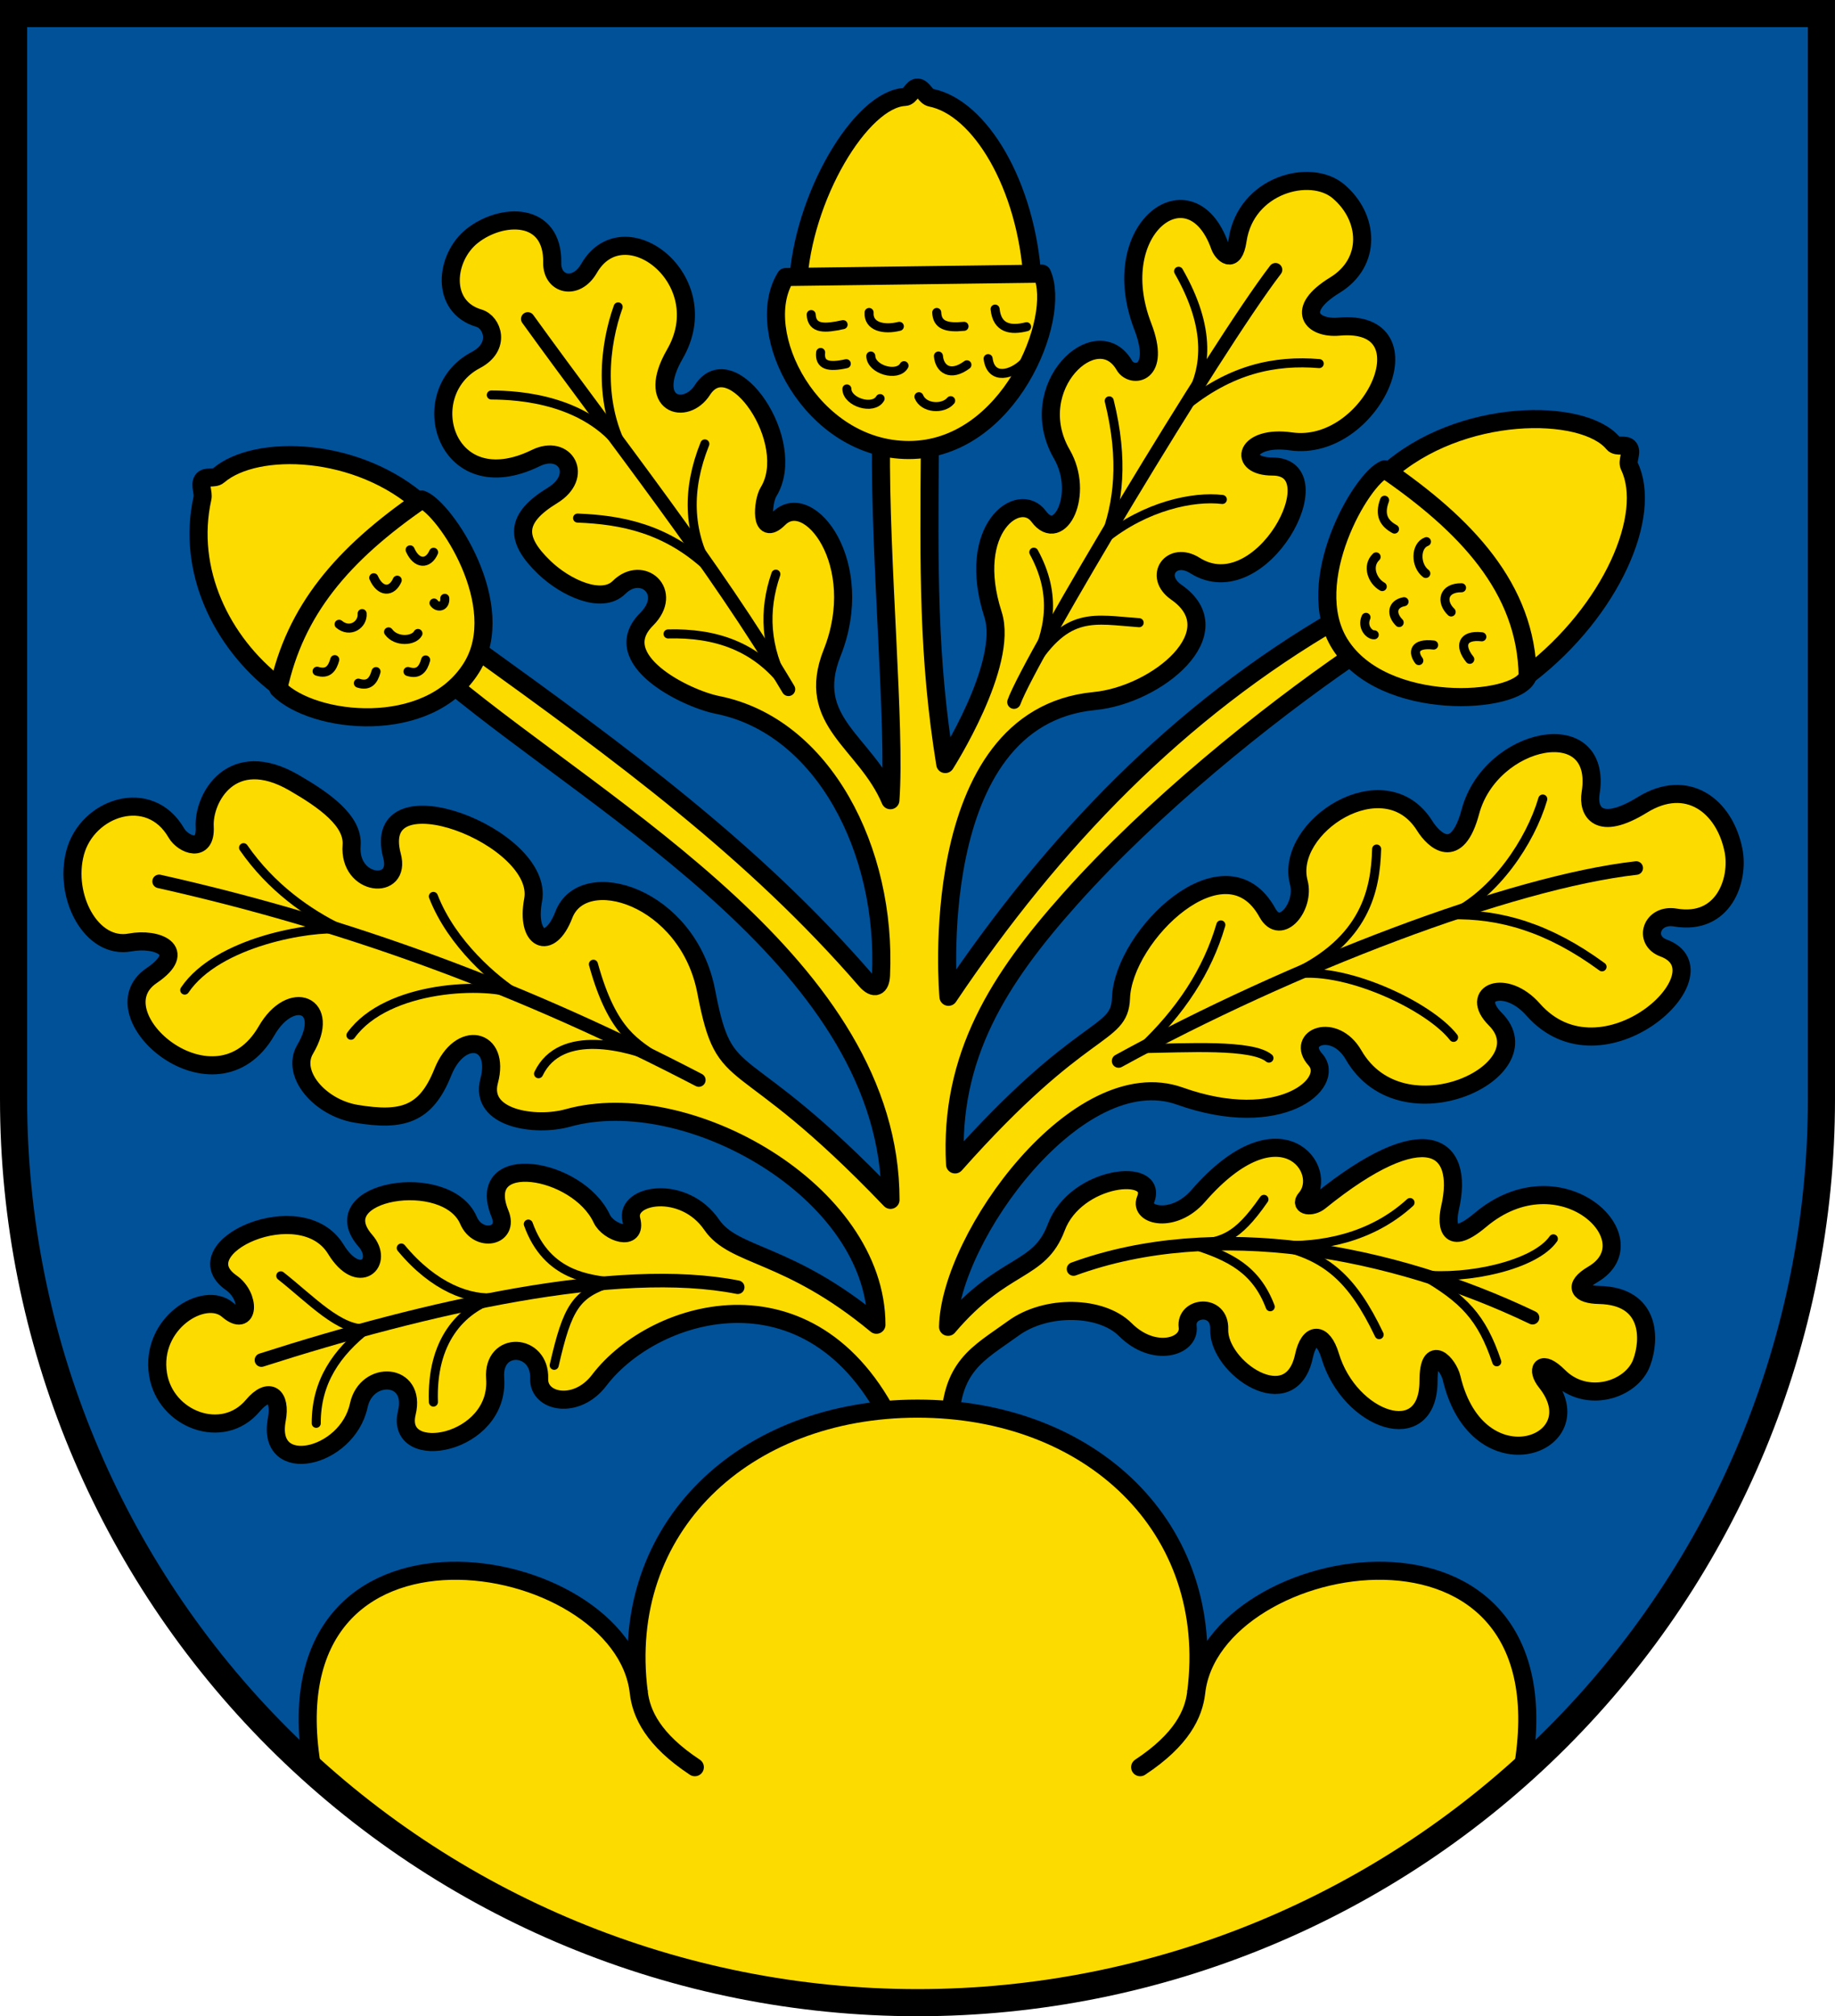 <?xml version="1.0" encoding="UTF-8"?>
<svg width="203mm" height="223mm" version="1.1" viewBox="0 0 203 223" xmlns="http://www.w3.org/2000/svg">
 <title>Wappen von Aichelberg</title>
 <g transform="translate(121.006 -37)">
  <path d="m-119.506 38.5 3.17e-4 120.069c6.99721e-5 26.503 10.536 51.921 29.289 70.662 18.753 18.741 44.189 29.269 70.71 29.269 26.522 7e-5 51.957-10.528 70.711-29.269 18.754-18.741 29.29-44.158 29.289-70.662l-8e-4 -120.069z" fill="#005198"/>
  <path d="m-21.884 195.402c-8.653-19.13-26.67-13.835-32.834-5.74-2.521 3.31-6.739 2.436-6.643-0.178 0.145-3.945-5.176-4.233-4.869-0.057 0.546 7.412-11.144 9.497-9.771 3.83 1.078-4.451-4.464-4.766-5.314-0.817-1.275 5.927-10.259 7.895-9.072 1.577 0.499-2.655-0.844-3.697-2.648-1.55-3.335 3.969-9.677 1.541-10.485-3.441-0.922-5.681 5.121-9.377 7.707-7.146 2.389 2.062 2.545-1.497 0.396-2.996-5.572-3.887 7.753-9.938 11.56-3.717 2.551 4.167 5.367 1.458 3.267-0.945-4.83-5.527 9.005-7.864 11.416-2.236 1.056 2.466 4.541 1.84 3.482-0.737-2.879-7.011 8.58-5.174 11.256 0.537 0.729 1.556 3.921 2.617 3.277 0.144-0.747-2.871 5.793-3.979 8.885 0.531 2.487 3.628 8.401 2.922 18.223 11.06 0-14.753-20.945-26.551-34.138-22.871-3.585 1-9.825 0.085-8.705-4.097 1.27-4.739-3.218-5.732-5.129-0.951-1.883 4.711-4.489 5.427-9.559 4.589-4.027-0.665-7.274-4.415-5.669-7.133 2.934-4.968-1.562-6.733-4.263-2.055-5.656 9.796-19.053-1.807-12.727-6.095 4.135-2.803 0.578-4.224-2.358-3.67-4.303 0.812-7.391-5.092-6.092-9.94 1.342-5.01 8.209-7.337 11.191-2.172 0.759 1.315 3.299 2.303 3.139-0.683-0.17-3.176 2.972-8.864 9.859-4.888 3.368 1.945 6.602 4.228 6.393 6.932-0.353 4.558 5.516 5.077 4.472 1.181-2.57-9.59 16.927-2.128 15.607 4.891-0.821 4.367 1.81 5.749 3.4 1.617 2.141-5.567 13.73-2.07 15.751 8.489 2.165 11.311 3.35 5.255 20.386 23.044 0-25.742-31.333-42.798-48.838-57.283l2.594-3.91c16.51 11.884 31.071 22.55 43.508 36.902 0.967 1.116 1.626 0.729 1.685-0.529 0.648-13.825-6.38-27.592-18.096-29.925-3.507-0.698-12.275-5.03-7.839-9.466 3.015-3.015-0.499-6.06-3.04-3.532-1.914 1.904-5.925 0.053-8.27-2.2-3.302-3.172-3.226-5.447 0.893-7.963 3.503-2.14 1.431-5.738-1.838-4.139-10.015 4.9-13.56-7.199-6.643-10.836 2.834-1.49 1.842-4.201 0.354-4.637-4.312-1.264-3.752-6.714-0.751-9.094 3.249-2.576 8.965-2.75 8.861 2.983-0.043 2.4 2.627 3.104 4.071 0.603 3.849-6.666 14.245 1.251 9.5 9.47-3.251 5.63 1.181 6.875 3.038 3.987 3.249-5.051 10.695 5.791 7.307 11.28-0.631 1.022-0.996 5.082 1.155 2.931 3.319-3.319 9.811 5.013 5.889 14.866-3.042 7.643 3.705 9.812 6.448 16.29 0.589-8.182-1.169-26.286-1.042-39.496l5.413-0.013c-0.109 13.988-0.218 23.672 1.699 35.508 0 0 7.058-11.034 5.282-16.543-3.067-9.514 2.879-13.796 5.058-10.844 2.3 3.115 5.103-2.472 2.559-6.879-4.297-7.443 3.899-15.055 6.923-9.817 0.809 1.401 4.107 1.071 2.029-4.32-4.206-10.911 5.363-17.844 8.527-8.87 0.253 0.716 1.535 2.211 1.963-0.672 0.909-6.123 8.046-8.027 11.155-5.4 3.411 2.882 3.718 7.857-0.387 10.372-4.514 2.765-2.509 4.86 0.446 4.594 10.353-0.932 3.594 13.961-5.318 12.69-5.055-0.722-5.987 2.784-2.028 2.784 7.021 0-1.243 15.579-8.592 10.943-2.589-1.633-4.601 1.182-2.053 2.957 6.316 4.401-2.113 11.37-9.06 12.037-18.964 1.821-16.148 32.712-16.148 32.712 11.558-17.207 25.472-31.642 43.02-41.802l1.474 4.226c-9.441 6.494-21.853 16.461-31.056 26.778-7.837 8.786-13.346 17.353-12.709 29.337 14.157-15.944 18.194-13.979 18.354-18.387 0.253-6.993 11.575-17.882 16.202-9.445 1.457 2.657 4.177-0.713 3.471-3.347-1.643-6.13 9.472-13.402 13.93-6.269 1.008 1.612 3.558 4.012 5.051-1.561 2.237-8.348 14.734-10.912 13.298-2.034-0.313 1.934 0.794 4.316 5.738 1.267 4.931-3.041 9.093 0.082 10.076 5.062 0.634 3.209-1.062 8.319-6.435 7.408-2.634-0.447-3.58 2.528-1.306 3.369 7.172 2.653-6.748 15.527-14.435 6.805-3.056-3.467-7.119-1.877-4.183 1.059 5.664 5.664-10.273 13.323-15.673 3.969-2.12-3.672-6.426-1.932-4.236 0.499 2.356 2.615-3.896 7.998-14.983 4.046-11.235-4.005-25.445 15.599-25.643 25.521 6.147-7.237 10.064-5.933 11.97-11.008 2.161-5.751 11.371-6.72 9.876-3.047-0.715 1.758 3.119 2.693 5.829-0.423 9.074-10.432 14.629-2.859 11.899 0.292-0.726 0.838 0.665 1.02 1.527 0.323 11.614-9.394 16.07-6.373 14.423 0.745-0.271 1.172-0.63 4.665 3.364 1.303 8.869-7.465 18.941 2.181 12.463 6.005-2.266 1.337-1.502 2.245 0.665 2.286 5.749 0.111 5.682 4.904 4.707 7.502-1.132 3.013-6.092 4.585-9.168 1.509-1.948-1.948-2.497-0.762-1.398 0.614 5.538 6.933-7.563 11.766-10.456-0.446-0.362-1.528-2.551-3.983-2.551 0.321 0 7.507-8.72 4.422-10.877-2.751-0.815-2.711-2.332-2.661-2.905 0.019-1.451 6.786-9.523 1.256-9.373-2.973 0.103-2.912-3.775-2.521-3.488-0.271 0.282 2.219-3.734 3.473-6.899 0.308-2.652-2.652-8.739-2.799-12.388-0.145-3.909 2.843-7.085 4.154-7.019 11.356" fill="#fcdb00" stroke="#000" stroke-linecap="round" stroke-linejoin="round" stroke-width="2"/>
  <path d="m-19.507 192.8c-19.14 0-33.168 13.155-30.833 31.397-1.75-15.944-41.731-22.854-36.081 8.686 17.465 15.955 41.633 25.617 66.914 25.617 25.281 0 49.449-9.662 66.914-25.617 5.65-31.541-34.331-24.63-36.081-8.686 2.335-18.242-11.693-31.397-30.833-31.397z" fill="#fcdb00" stroke="#000" stroke-width="2"/>
  <g fill="none" stroke="#000" stroke-linecap="round">
   <path d="m-50.337 224.214c0.278 2.346 1.59 5.204 6.198 8.244" stroke-width="2"/>
   <path d="m11.324 224.214c-0.278 2.346-1.59 5.204-6.198 8.244" stroke-width="2"/>
   <g stroke-width="1.5">
    <path d="m-39.395 179.372c-13.268-2.635-34.49 2.218-52.69 8.057"/>
    <path d="m-43.698 156.454c-19.04-9.91-38.335-17.182-59.706-21.971"/>
    <path d="m-33.783 113.237c-8.227-13.847-19.012-27.342-28.836-40.961"/>
    <path d="m20.099 66.839c-6.674 8.712-27.228 43.05-28.93 47.813"/>
    <path d="m60.004 133.007c-13.928 1.573-38.175 10.87-57.263 21.34"/>
    <path d="m48.536 182.74c-15.593-7.464-35.145-11.097-50.781-5.382"/>
   </g>
   <g>
    <path d="m-89.945 178.11c3.335 2.627 6.593 6.166 9.555 5.841-3.324 2.615-5.648 5.836-5.633 10.472"/>
    <path d="m-76.617 175.034c3.6 4.347 7.586 5.802 10.547 5.478-3.952 1.259-7.235 4.844-6.989 11.563"/>
    <path d="m-62.561 172.388c2.112 5.901 6.99 6.067 9.224 6.437-3.952 1.259-4.887 2.727-6.36 9.182"/>
    <path d="m50.837 174.018c-2.026 2.908-9.446 4.529-14.513 3.971 4.587 2.662 6.583 4.667 8.252 9.63"/>
    <path d="m34.983 170.007c-4.301 3.926-9.831 4.96-14.663 4.729 5.356 1.166 8.264 3.628 11.245 9.88"/>
    <path d="m18.823 169.653c-3.047 4.405-4.652 4.664-7.774 5.034 3.952 1.259 6.898 2.68 8.465 6.843"/>
    <path d="m49.668 125.375c-1.371 4.685-5.284 10.516-10.21 12.811 5.522-0.144 10.886 1.439 16.765 5.748"/>
    <path d="m31.288 130.906c-0.139 4.534-1.224 10.105-9.378 13.897 5.543-1.079 15.139 3.394 17.887 6.933"/>
    <path d="m14.052 139.298c-1.472 5.071-4.463 9.613-8.803 13.687 5.097-0.084 12.234-0.517 14.125 1.044"/>
    <path d="m-94.063 130.755c3.055 4.405 7.108 7.242 10.771 9.022-3.277-0.331-13.646 1.346-17.279 6.73"/>
    <path d="m-73.064 136.145c2.056 5.283 6.837 9.31 9.378 10.903-3.391-1.454-14.489-1.107-18.495 4.454"/>
    <path d="m-55.359 143.648c2.16 7.822 4.839 8.686 7.213 10.506-3.391-1.407-10.827-3.494-13.283 1.605"/>
    <path d="m-52.622 70.944c-1.458 4.08-2.392 10.716 1.015 16.51-4.026-6.374-12.156-6.753-15.046-6.766"/>
    <path d="m-43.033 86.098c-2.035 5.08-1.803 9.627 0.401 13.71-4.658-4.365-9.627-5.318-14.479-5.508"/>
    <path d="m-35.176 100.504c-1.381 4.016-1.209 8.135 1.15 12.4-3.328-4.471-7.881-5.922-13.076-5.789"/>
    <path d="m-6.639 98.073c2.621 4.796 1.716 8.847-0.217 12.68 3.942-6.249 6.867-5.228 11.871-4.881"/>
    <path d="m1.704 81.335c1.637 6.605 1.01 11.322-0.514 15.292 4.532-3.674 9.835-4.774 13.028-4.384"/>
    <path d="m9.378 67.001c3.517 6.142 3.43 11.1 0.511 15.127 5.216-4.344 10.181-5.312 15.046-4.914"/>
   </g>
  </g>
  <g fill="#fcdb00" stroke="#000" stroke-linecap="round" stroke-linejoin="round">
   <path d="m-6.793 67.876c-0.655-10.383-5.784-18.989-11.236-20.074-0.568-0.113-0.866-1.066-1.443-1.116-0.584-0.05-0.833 1.009-1.418 1.034-4.852 0.212-11.371 11.094-11.839 20.822" stroke-width="2"/>
   <path d="m48.169 111.574c9.105-7.037 13.678-17.639 11.069-23.028-0.272-0.562 0.321-1.453-0.009-1.98-0.334-0.533-1.364-0.038-1.761-0.522-3.289-4.009-17.014-4.033-25.112 3.326" stroke-width="2"/>
   <path d="m-90.348 112.79c-6.185-4.78-10.03-12.728-8.263-20.689 0.135-0.609-0.321-1.453 0.009-1.98 0.334-0.533 1.286-0.114 1.761-0.522 4.178-3.588 15.52-3.189 22.586 3.232" stroke-width="2"/>
   <path d="m-5.732 67.266c2.216 4.885-3.634 19.508-14.735 19.508-10.79 0-17.411-13.03-13.623-19.136z" stroke-width="2"/>
   <path d="m47.996 111.8c-1.166 3.101-16.005 4.067-20.774-3.57-4.277-6.849 2.393-18.35 4.957-19.327 8.895 6.111 15.685 13.106 15.817 22.897z" stroke-width="2"/>
  </g>
  <path d="m32.167 92.325c-0.645 1.714 0.007 2.594 1.098 3.192" fill="none" stroke="#000" stroke-linecap="round"/>
  <path d="m-90.214 113.162c3.811 3.895 16.601 5.323 21.369-2.313 4.277-6.849-2.922-17.622-5.486-18.599-8.895 6.111-14.031 12.312-15.883 20.913z" fill="#fcdb00" stroke="#000" stroke-linecap="round" stroke-linejoin="round" stroke-width="2"/>
  <g fill="none" stroke="#000">
   <g stroke-linecap="round">
    <path d="m-27.736 72.905c-1.968 0.434-3.45 0.545-3.532-1.111"/>
    <path d="m-21.515 73.093c-1.735 0.434-3.45 0.03-3.345-1.532"/>
    <path d="m-14.359 73.093c-1.984 0.2-2.968-0.157-3.018-1.532"/>
    <path d="m-7.437 73.139c-1.735 0.434-3.263 0.217-3.485-1.953"/>
    <path d="m-27.384 77.227c-1.968 0.434-2.987 0.181-2.838-1.243"/>
    <path d="m-20.997 77.447c-0.742 1.294-3.649 0.427-3.676-1.069"/>
    <path d="m-14.04 77.348c-1.819 1.357-3.035 0.471-3.15-0.97"/>
    <path d="m-7.779 77.163c-1.205 1.228-3.594 1.97-3.915-0.497"/>
    <path d="m-23.643 81.085c-0.742 1.294-3.649 0.427-3.676-1.069"/>
    <path d="m-15.838 81.317c-0.823 0.988-2.988 0.873-3.51-0.44"/>
    <path d="m-77.062 101.17c-0.593 1.364-1.88 1.37-2.597-0.269"/>
    <path d="m-73.039 98.084c-0.593 1.364-1.88 1.37-2.597-0.269"/>
    <path d="m-74.77 107.064c-0.464 0.849-2.414 0.981-3.252-0.175"/>
    <path d="m-80.944 104.865c0.097 1.223-1.339 2.197-2.55 1.181"/>
    <path d="m-83.971 109.958c-0.267 0.958-0.743 1.668-1.955 1.28"/>
    <path d="m-79.407 111.281c-0.267 0.958-0.743 1.668-1.955 1.28"/>
    <path d="m-73.917 109.991c-0.267 0.958-0.743 1.668-1.955 1.28"/>
    <path d="m-71.8 103.178c0.068 0.957-0.8 1.079-1.194 0.52"/>
    <path d="m31.231 98.592c-1.066 1.013-0.413 2.688 0.677 3.286"/>
    <path d="m36.797 96.909c-1.227 0.449-1.245 2.631-0.071 3.52"/>
    <path d="m40.679 102.007c-2.022-0.018-2.321 1.555-1.147 2.678"/>
    <path d="m42.924 107.432c-2.209-0.252-2.508 1.04-1.334 2.491"/>
    <path d="m34.318 103.55c-1.367 0.262-1.432 1.415-0.539 2.304"/>
    <path d="m37.592 108.344c-2.209-0.252-2.321 0.807-1.638 1.719"/>
    <path d="m30.109 105.281c-0.479 1.081 0.392 1.976 0.911 1.929"/>
   </g>
   <path d="m-119.506 38.5 3.17e-4 120.069c6.99721e-5 26.503 10.536 51.921 29.289 70.662 18.753 18.741 44.189 29.269 70.71 29.269 26.522 7e-5 51.957-10.528 70.711-29.269 18.754-18.741 29.29-44.158 29.289-70.662l-8e-4 -120.069z" stroke-linecap="square" stroke-miterlimit="8" stroke-width="3"/>
  </g>
 </g>
</svg>
